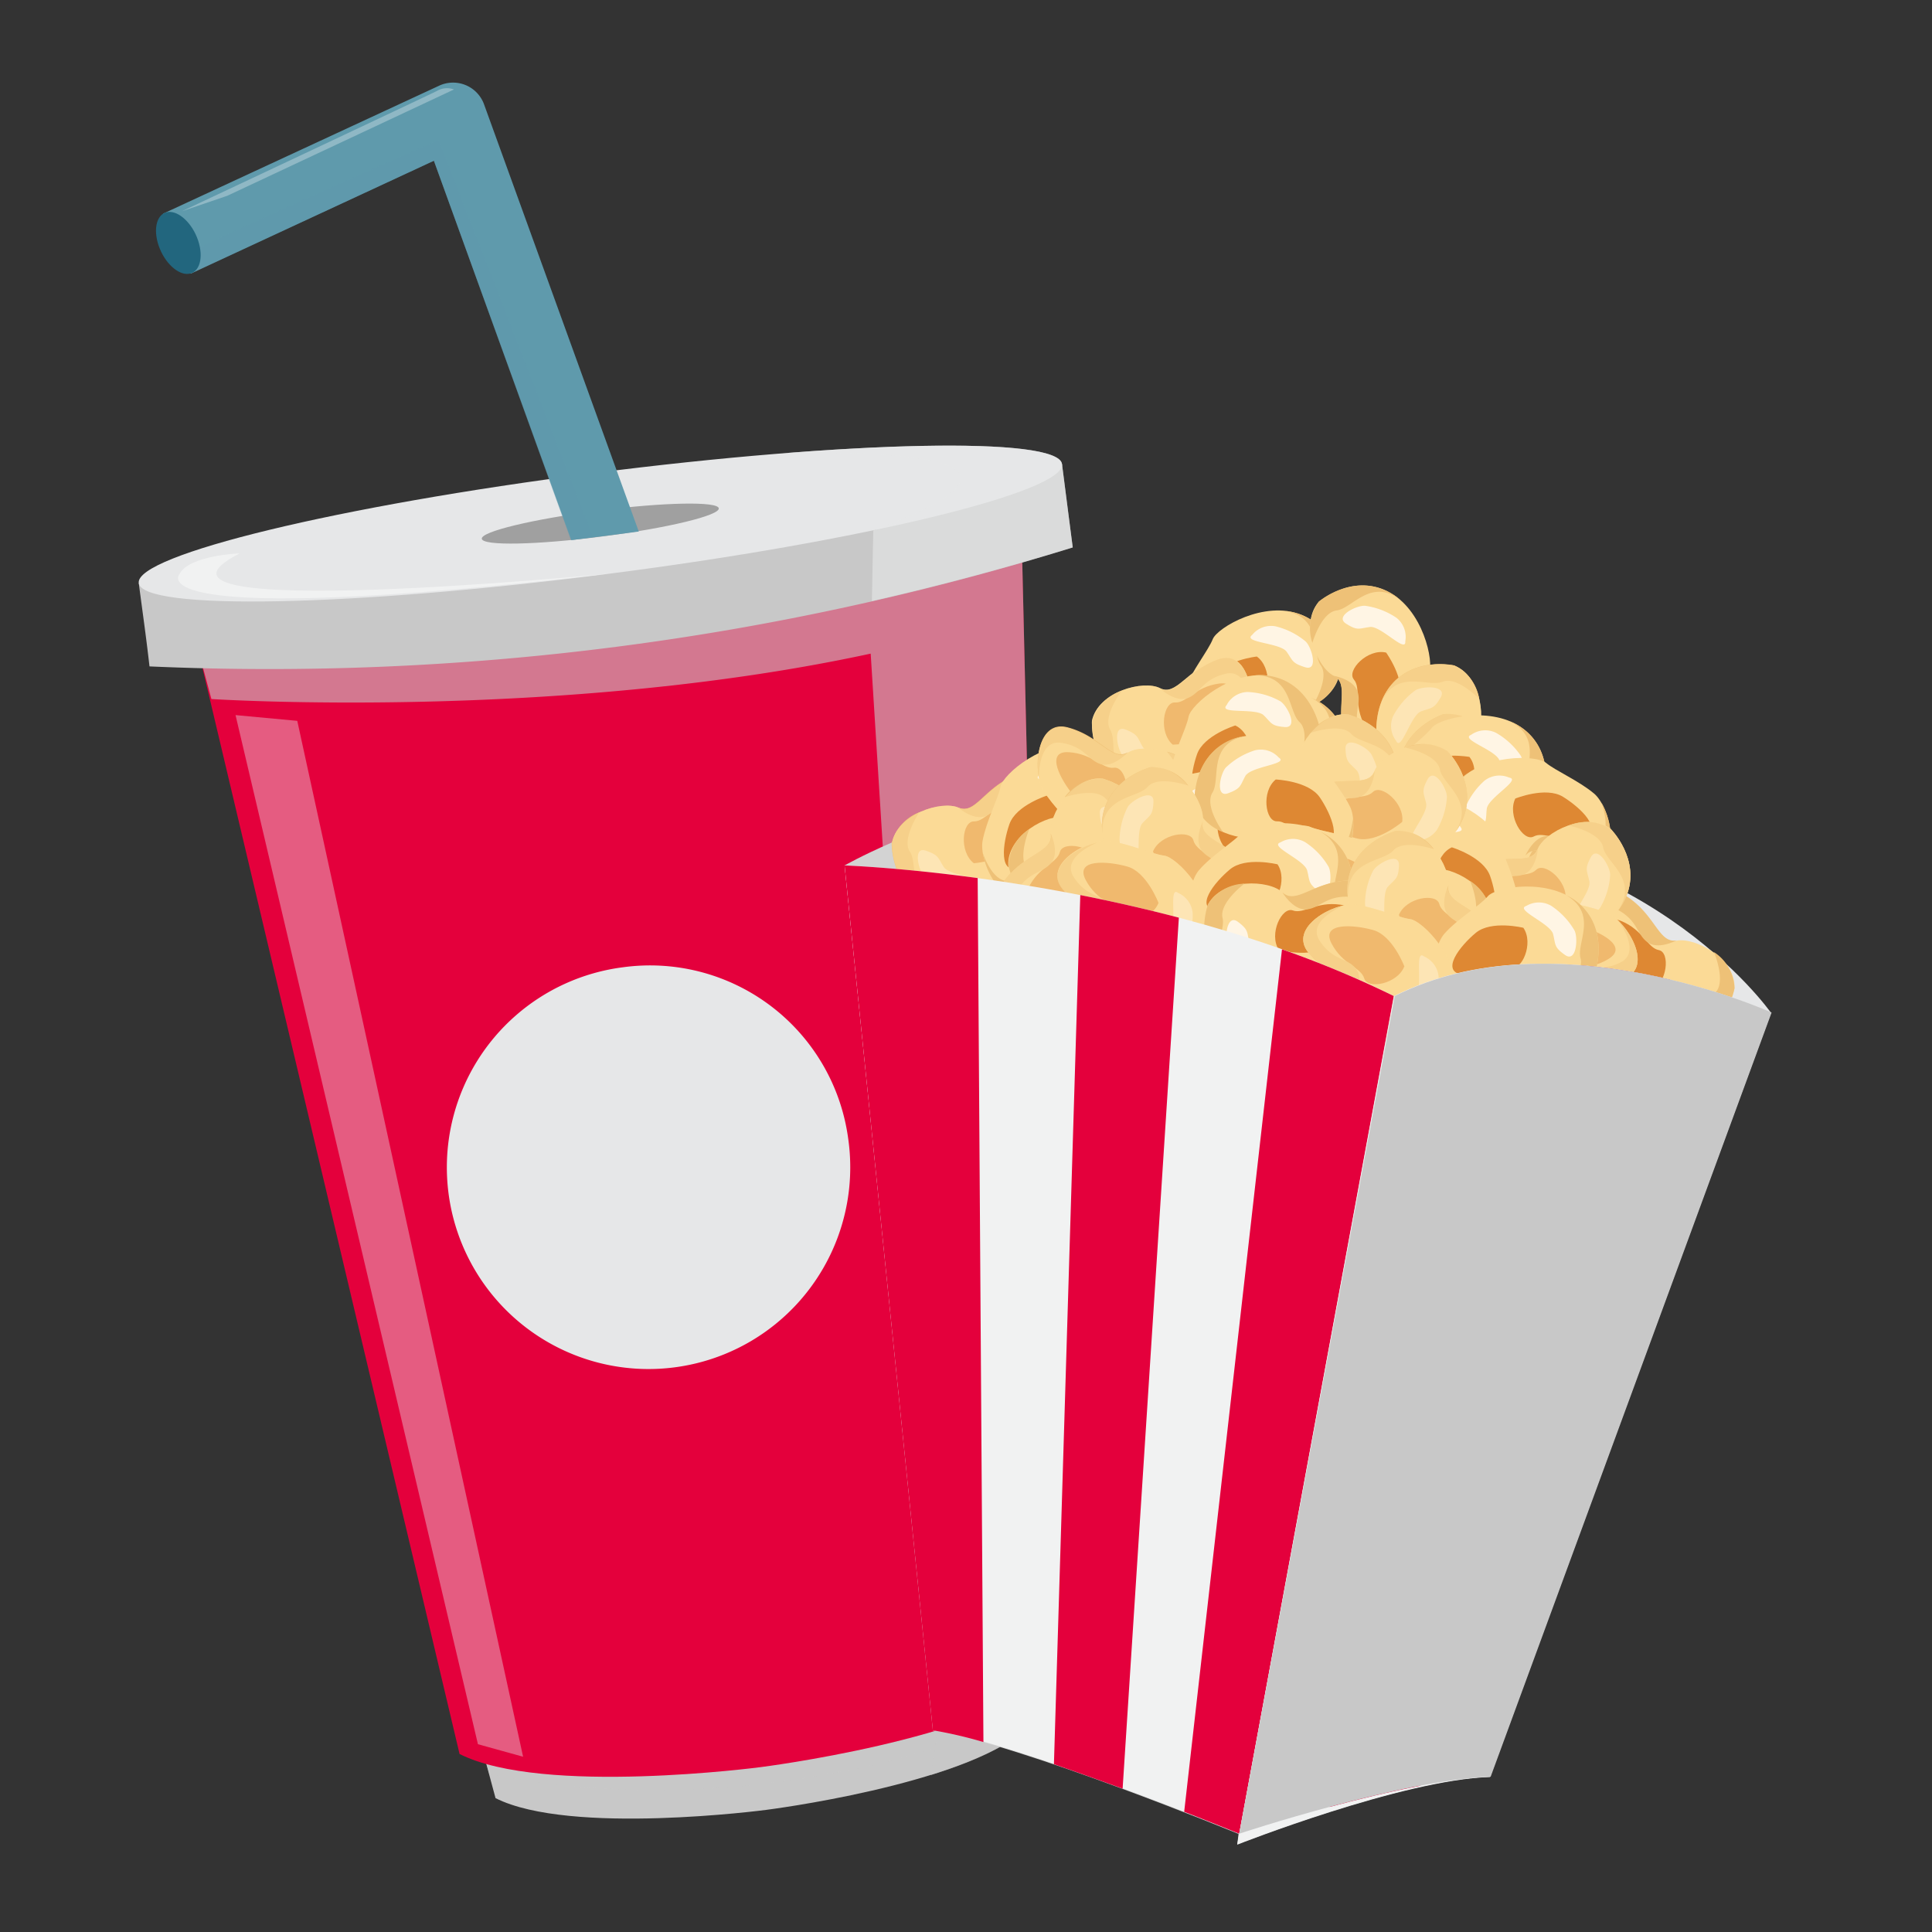 <svg xmlns="http://www.w3.org/2000/svg" viewBox="0 0 225 225"><rect x="0" y="0" width="225" height="225" fill="#333333" stroke="none"/><defs><style>.cls-2,.cls-3{fill:#c8c8c8}.cls-19,.cls-3{opacity:.6;mix-blend-mode:multiply}.cls-4{fill:#e4003c}.cls-5{fill:#e6e7e8}.cls-8{fill:#f1f2f2}.cls-15,.cls-19{fill:#fbda96}.cls-16{fill:#de8833}.cls-17{fill:#fff5e4}.cls-18{fill:#eec177}</style></defs><g style="isolation:isolate"><g id="Objects"><path d="M88.54 205.44s-20.88 2.76-32-.37l1.17 4.34c8.68 4.39 31.5 1.37 31.5 1.37s22.84-2.87 30.13-9.32v-4.48c-9.91 5.84-30.8 8.46-30.8 8.46z" class="cls-2"/><path d="M88.54 205.44s-20.88 2.76-32-.37l.46 1.53c33.87 6.71 62.4-6.81 62.4-6.81v-2.81c-9.97 5.84-30.86 8.46-30.86 8.46z" class="cls-3"/><path d="M71.52 73.4c-12.63 1.91-48.47 2.16-48.47 2.16l30.47 128.71c9.67 4.89 35.06 1.53 35.06 1.53s25.41-3.19 33.53-10.37L119 63.2s-35.73 9.04-47.48 10.2z" class="cls-4"/><path d="M71.52 73.4c-12.63 1.91-48.47 2.16-48.47 2.16l1.57 5.85S65 84 101.4 76.12l7.85 125-.83 5.6c4.42-1.38 8.53-3.11 10.93-5.24v-4.1a16.53 16.53 0 002.74-1.93L119 63.2s-35.73 9.04-47.48 10.2z" class="cls-3"/><path d="M124.93 63.76A316.16 316.16 0 0117.41 77.61C17 74 16.63 71.5 16.16 67.9l107.52-13.85c.46 3.59.78 6.11 1.25 9.71z" class="cls-2"/><path d="M123.68 54.05c.41 3.24-23.32 9-53 12.8s-54.1 4.3-54.52 1.05 23.32-9 53-12.8 54.1-4.3 54.52-1.05z" class="cls-5"/><path fill="#a0a0a0" d="M83.71 59.2c.11.83-6 2.3-13.6 3.28s-13.87 1.11-14 .27 6-2.3 13.6-3.28 13.9-1.1 14-.27z"/><path d="M91.15 52.79c.51 0 38.48-1.4 10.55 9l-.16 8.21c7.87-1.8 15.68-3.87 23.39-6.26-.47-3.6-.79-6.12-1.25-9.71-.31-2.37-13.68-2.74-32.53-1.24z" style="mix-blend-mode:multiply" fill="#e6e7e8" opacity=".6"/><path d="M20.93 66.82s-6.06 6.45 49.89 0c0 0-58.68 5.74-42.93-2.36 0-.05-5.89.25-6.96 2.36z" class="cls-8"/><path fill="#5f9aac" d="M22.25 31.85l28.28-13.13 16 44.18s5.57-.68 7.86-1l-18-49.7A3.84 3.84 0 0051.1 10L19 24.88s-1.43 5.41 3.25 6.97z"/><path d="M66.48 62.9l2.61-.33-18-46.26s-27.54 12-31 14.17a5 5 0 002.16 1.37l28.28-13.13z" style="mix-blend-mode:multiply" fill="#5f9aac" opacity=".4"/><path fill="#22667e" d="M23.07 28c.67 2 .18 3.73-1.09 3.89s-2.84-1.32-3.51-3.3-.19-3.74 1.08-3.9S22.4 26 23.07 28z"/><path fill="#fff" d="M26.47 22.8l26.4-12.38a2.31 2.31 0 00-2 .18c-1.21.61-29.68 14-29.68 14z" opacity=".3"/><path d="M98.77 132.53a23.49 23.49 0 11-26.24-19.88 23.28 23.28 0 0126.24 19.88z" class="cls-5"/><path fill="#e6e7e8" d="M27.43 83.28l7.19.67 26.3 120.64-5.26-1.46L27.43 83.28z" opacity=".4"/><path d="M158.44 96.61l-14.35 118.22s19.16-7.55 29.43-7.88l32.73-89S191 96.12 158.44 96.61z" class="cls-5"/><path fill="#d3d3d3" d="M158.44 96.61l-14.12 117s-25.64-10.53-35.68-12.08L98.36 100.79s31.75-18.22 60.08-4.18z"/><path d="M112.05 97.92s-1.75 4.73 1.63 7.91 9.67 2.23 10.64 1.19 3.59-2.51 5.18-4.2 2.54-7.91-1.37-7.66-5.85 2.83-7.41 1.36-6.99-1.68-8.67 1.4z" class="cls-15"/><path d="M120.3 103.23s3.69 1 5.54-.42 4.41-4.43 1.62-4.85-4.26 1.14-5.54.67-2.82 2.74-1.62 4.6z" class="cls-16"/><path d="M119.87 105.76a2.84 2.84 0 01-2.91 0 8.59 8.59 0 01-2.61-3c-.41-.88-.12-3.79 1.18-2.82s1 1.23 1.33 2.49 4.43 2.93 3.01 3.33z" class="cls-17"/><path d="M123.51 98.51c1.58-.12 2.27-1.64 5.06-1.47s1.65 4.6 1.64 4.61c1.06-2.4 1.18-6.69-2.08-6.49-3.91.25-5.85 2.83-7.41 1.36 0 0 1.2 2.11 2.79 1.99zM113.68 105.83a7.41 7.41 0 001.5 1.06c-3.66-2.32-1-5.61-1.44-7.38s2.56-4 2.56-4a5.28 5.28 0 00-4.25 2.39s-1.75 4.75 1.63 7.93z" class="cls-18"/><path d="M156 78.35s-.11-5-4.43-6.75-9.8 1.5-10.33 2.83-2.4 3.65-3.26 5.81.57 8.28 4.11 6.61 4.38-4.79 6.38-4 7.1-1.02 7.53-4.5z" class="cls-15"/><path d="M146.37 76.46s-3.81.41-5 2.44-2.46 5.74.29 5.1 3.53-2.63 4.89-2.67 1.61-3.58-.18-4.87z" class="cls-16"/><path d="M145.83 73.94a2.82 2.82 0 012.71-1 8.59 8.59 0 013.52 1.77c.7.66 1.51 3.48-.05 3s-1.43-.76-2.17-1.81-5.18-1.06-4.01-1.96z" class="cls-17"/><path d="M145.12 82c-1.43.7-1.51 2.36-4.16 3.23s-3.22-3.66-3.23-3.68c-.09 2.63 1.38 6.67 4.34 5.27 3.54-1.67 4.38-4.79 6.38-4 0 .03-1.9-1.49-3.33-.82zM151.55 71.6a7 7 0 00-1.79-.43c4.25.81 3 4.85 4.06 6.32s-.91 4.64-.91 4.64a5.2 5.2 0 003.09-3.78s-.13-5.04-4.45-6.75z" class="cls-18"/><path d="M153.58 70.09s3.82-3.29 8-1.23 5.46 8.28 4.83 9.56-1.1 4.23-2.13 6.31-6.53 5.14-7.66 1.39.62-6.47-1.3-7.42-4.04-5.97-1.74-8.61z" class="cls-15"/><path d="M161.43 76s2.25 3.11 1.54 5.34-2.62 5.68-4 3.21-.42-4.38-1.3-5.42 1.6-3.64 3.76-3.13z" class="cls-16"/><path d="M163.66 74.68a2.84 2.84 0 00-1-2.71 8.6 8.6 0 00-3.67-1.42c-1-.08-3.59 1.21-2.23 2.08s1.52.55 2.79.39 4.23 3.13 4.11 1.66z" class="cls-17"/><path d="M158.13 80.62c.44 1.53-.74 2.7.39 5.25s4.88-.05 4.89-.06c-1.88 1.82-5.86 3.44-6.81.31-1.13-3.75.62-6.47-1.3-7.42 0 0 2.39.39 2.83 1.92zM161.56 68.86a7.26 7.26 0 011.52 1c-3.44-2.61-5.59 1-7.41 1.23s-2.83 3.78-2.83 3.78a5.24 5.24 0 01.75-4.81s3.81-3.26 7.97-1.2z" class="cls-18"/><path d="M169.37 77.52s-4.92-1.13-7.64 2.63-1 9.87.18 10.7 3 3.24 4.83 4.6 8.16 1.51 7.42-2.34-3.55-5.44-2.3-7.17.78-7.15-2.49-8.42z" class="cls-15"/><path d="M165.16 86.37s-.54 3.79 1.12 5.44 5 3.82 5 1-1.68-4.07-1.38-5.4-3.05-2.41-4.74-1.04z" class="cls-16"/><path d="M162.59 86.27a2.84 2.84 0 01-.34-2.88 8.76 8.76 0 012.59-3c.82-.51 3.74-.59 2.95.81s-1.09 1.2-2.3 1.65-2.32 4.78-2.9 3.42z" class="cls-17"/><path d="M170.25 89c.32 1.55 1.91 2 2.1 4.83S168 96 168 96c2.53.73 6.8.31 6.18-2.9-.74-3.84-3.55-5.44-2.3-7.17-.02.01-1.96 1.47-1.63 3.07zM161.73 80.15a7.2 7.2 0 00-.86 1.62c1.83-3.92 5.43-1.69 7.13-2.37s4.27 2 4.27 2a5.24 5.24 0 00-2.91-3.91s-4.91-1.1-7.63 2.66z" class="cls-18"/><path d="M169.37 77.52s-4.92-1.13-7.64 2.63-1 9.87.18 10.7 3 3.24 4.83 4.6 8.16 1.51 7.42-2.34-3.55-5.44-2.3-7.17.78-7.15-2.49-8.42z" class="cls-19"/><path d="M178.86 102.22s3.61-3.51 1.93-7.84-7.77-6.17-9.1-5.65-4.31.72-6.47 1.56-5.69 6-2.06 7.5 6.5 0 7.27 2 5.57 4.49 8.43 2.43z" class="cls-15"/><path d="M173.7 93.88s-2.89-2.51-5.18-2-5.89 2.12-3.52 3.68 4.33.8 5.28 1.77 3.72-1.25 3.42-3.45z" class="cls-16"/><path d="M175.18 91.78a2.84 2.84 0 012.61 1.28 8.61 8.61 0 011.09 3.79c0 1-1.53 3.47-2.28 2s-.41-1.56-.14-2.81-2.73-4.51-1.28-4.26z" class="cls-17"/><path d="M168.77 96.76c-1.48-.57-2.76.5-5.2-.85s.49-4.86.5-4.87c-2 1.72-3.94 5.54-.91 6.75 3.63 1.47 6.5 0 7.27 2 0-.04-.18-2.46-1.66-3.03zM180.79 94.38a6.79 6.79 0 00-.9-1.6c2.3 3.67-1.52 5.48-1.87 7.28s-4 2.49-4 2.49a5.26 5.26 0 004.86-.33s3.59-3.51 1.91-7.84z" class="cls-18"/><path d="M127.17 83.94s-.36 5 3.78 7.13 9.9-.57 10.55-1.84 2.73-3.41 3.79-5.48.21-8.3-3.47-7-4.82 4.36-6.73 3.39-7.18.38-7.92 3.8z" class="cls-15"/><path d="M136.57 86.72s3.83 0 5.2-2 3-5.49.19-5.11-3.76 2.29-5.12 2.2-1.94 3.46-.27 4.91z" class="cls-16"/><path d="M136.87 89.28a2.86 2.86 0 01-2.8.78 8.89 8.89 0 01-3.34-2.1c-.63-.73-1.17-3.6.34-3s1.35.89 2 2 5.05 1.53 3.8 2.32z" class="cls-17"/><path d="M138.33 81.29c1.48-.56 1.72-2.21 4.44-2.83s2.87 4 2.87 4c.34-2.61-.75-6.76-3.82-5.65-3.68 1.33-4.82 4.36-6.73 3.39 0-.03 1.75 1.65 3.24 1.09zM131 91.07a6.9 6.9 0 001.74.6c-4.15-1.2-2.51-5.1-3.44-6.68s1.33-4.53 1.33-4.53a5.23 5.23 0 00-3.4 3.48s-.42 5.06 3.77 7.13z" class="cls-18"/><path d="M127.17 83.94s-.36 5 3.78 7.13 9.9-.57 10.55-1.84 2.73-3.41 3.79-5.48.21-8.3-3.47-7-4.82 4.36-6.73 3.39-7.18.38-7.92 3.8z" class="cls-19"/><path d="M156.64 89.89s1.3-4.87-2.36-7.72-9.83-1.31-10.71-.18-3.33 2.84-4.75 4.67-1.78 8.11 2.08 7.49 5.56-3.37 7.25-2.05 7.12 1.01 8.49-2.21z" class="cls-15"/><path d="M147.94 85.39s-3.77-.68-5.48.94-4 4.82-1.15 5 4.13-1.53 5.44-1.19 2.55-3.02 1.19-4.75z" class="cls-16"/><path d="M148.13 82.82a2.84 2.84 0 012.89-.24 8.51 8.51 0 012.88 2.69c.49.83.48 3.76-.9 2.91s-1.16-1.12-1.57-2.34-4.68-2.49-3.3-3.02z" class="cls-17"/><path d="M145.19 90.38c-1.57.27-2.11 1.85-4.9 1.94s-2.08-4.42-2.07-4.43c-.82 2.49-.54 6.78 2.68 6.26 3.87-.61 5.56-3.37 7.25-2.05 0 0-1.4-1.99-2.96-1.72zM154.28 82.17a7.07 7.07 0 00-1.6-.92c3.87 2 1.51 5.49 2.13 7.2s-2.16 4.2-2.16 4.21a5.23 5.23 0 004-2.78s1.29-4.88-2.37-7.71z" class="cls-18"/><path d="M168.12 83.17s-4.8 1.55-5.2 6.17 4.23 9 5.65 9.1 4.19 1.26 6.5 1.46 7.78-2.9 5.17-5.81-5.85-2.84-5.66-5-3.01-6.51-6.46-5.92z" class="cls-15"/><path d="M169.05 92.93s1.49 3.53 3.76 4.09 6.21.72 4.81-1.73-3.53-2.64-4-3.93-3.85-.52-4.57 1.57z" class="cls-16"/><path d="M166.79 94.16a2.82 2.82 0 01-1.76-2.3 8.51 8.51 0 01.7-3.88c.43-.86 2.9-2.43 2.93-.82s-.31 1.59-1.12 2.59.46 5.25-.75 4.41z" class="cls-17"/><path d="M174.74 92.53c1.08 1.17 2.7.77 4.29 3.06s-2.59 4.15-2.61 4.15c2.55-.66 6-3.22 3.82-5.65-2.62-2.92-5.85-2.84-5.66-5 0 .02-.91 2.27.16 3.44zM162.92 89.34a6.66 6.66 0 00.09 1.84c-.44-4.31 3.79-4.24 4.9-5.7s4.71-.45 4.71-.45a5.22 5.22 0 00-4.5-1.86s-4.8 1.55-5.2 6.17z" class="cls-18"/><path d="M168.12 83.17s-4.8 1.55-5.2 6.17 4.23 9 5.65 9.1 4.19 1.26 6.5 1.46 7.78-2.9 5.17-5.81-5.85-2.84-5.66-5-3.01-6.51-6.46-5.92z" class="cls-19"/><path d="M179.84 92.65s1.3-4.87-2.37-7.72-9.83-1.31-10.71-.18-3.33 2.84-4.75 4.67-1.78 8.11 2.09 7.49 5.55-3.36 7.24-2 7.13.96 8.5-2.26z" class="cls-15"/><path d="M171.13 88.15s-3.77-.68-5.47.94-4 4.82-1.16 5 4.13-1.54 5.45-1.2 2.55-3.01 1.18-4.74z" class="cls-16"/><path d="M171.32 85.58a2.85 2.85 0 012.9-.24A8.71 8.71 0 01177.1 88c.49.83.47 3.76-.91 2.91s-1.16-1.12-1.56-2.34-4.63-2.46-3.31-2.99z" class="cls-17"/><path d="M168.38 93.14c-1.56.27-2.11 1.85-4.89 1.94s-2.08-4.42-2.08-4.43c-.82 2.49-.54 6.78 2.69 6.26 3.86-.61 5.55-3.36 7.24-2 0-.05-1.34-2.04-2.96-1.77zM177.47 84.93a6.81 6.81 0 00-1.59-.91c3.86 2 1.51 5.49 2.13 7.2s-2.17 4.21-2.17 4.21a5.26 5.26 0 004-2.78s1.3-4.87-2.37-7.72z" class="cls-18"/><path d="M168.89 99.24s-2.28-4.5.72-8 9.34-3.32 10.44-2.4 3.84 2.09 5.61 3.59 3.42 7.57-.49 7.76-6.17-2.19-7.52-.55-6.75 2.47-8.76-.4z" class="cls-15"/><path d="M176.47 93s3.55-1.44 5.55-.21 4.89 3.9 2.16 4.63-4.36-.65-5.57 0S175.5 95 176.47 93z" class="cls-16"/><path d="M175.76 90.56a2.83 2.83 0 00-2.88.36 8.68 8.68 0 00-2.27 3.23c-.3.91.32 3.78 1.49 2.66s.9-1.34 1.05-2.62 4.06-3.4 2.61-3.63z" class="cls-17"/><path d="M180.2 97.35c1.59-.06 2.44 1.37 5.19.89s1.12-4.76 1.11-4.77c1.32 2.27 1.93 6.52-1.33 6.68-3.91.2-6.13-2.14-7.52-.51 0 0 .96-2.23 2.55-2.29zM169.61 91.2A6.89 6.89 0 01171 90c-3.37 2.72-.34 5.69-.59 7.49s3 3.67 3 3.67a5.25 5.25 0 01-4.48-1.89s-2.32-4.53.68-8.07z" class="cls-18"/><path d="M103.87 98.25s-.08 5 4.16 6.92 9.86-1.09 10.43-2.39S121 99.22 122 97.1s-.23-8.3-3.83-6.77-4.58 4.6-6.54 3.73-7.2.74-7.76 4.19z" class="cls-15"/><path d="M113.41 100.53s3.82-.26 5.09-2.23 2.69-5.64-.08-5.11-3.64 2.49-5 2.47-1.76 3.51-.01 4.87z" class="cls-16"/><path d="M113.84 103.07a2.83 2.83 0 01-2.75.92 8.62 8.62 0 01-3.45-1.92c-.67-.68-1.36-3.53.18-3s1.4.82 2.09 1.9 5.14 1.25 3.93 2.1z" class="cls-17"/><path d="M114.87 95c1.46-.64 1.61-2.3 4.29-3.06s3.08 3.79 3.08 3.8c.2-2.62-1.1-6.71-4.11-5.43-3.6 1.52-4.58 4.6-6.54 3.73 0 .02 1.83 1.62 3.28.96zM108 105.17a6.55 6.55 0 001.76.51c-4.22-1-2.78-5-3.79-6.48s1.09-4.6 1.09-4.6a5.22 5.22 0 00-3.22 3.65s-.05 5.04 4.16 6.92z" class="cls-18"/><path d="M103.87 98.25s-.08 5 4.16 6.92 9.86-1.09 10.43-2.39S121 99.22 122 97.1s-.23-8.3-3.83-6.77-4.58 4.6-6.54 3.73-7.2.74-7.76 4.19z" class="cls-19"/><path d="M131.76 92.66s-1.07-4.92-5.63-5.78-9.34 3.33-9.61 4.73-1.66 4-2.09 6.32 2.12 8 5.28 5.72 3.4-5.54 5.5-5.14 6.79-2.36 6.55-5.85z" class="cls-15"/><path d="M122 92.63s-3.66 1.13-4.44 3.34-1.33 6.11 1.25 5 3-3.26 4.3-3.55.89-3.87-1.11-4.79z" class="cls-16"/><path d="M121 90.26a2.85 2.85 0 012.47-1.53 8.51 8.51 0 013.79 1.08c.82.51 2.14 3.12.53 3s-1.55-.47-2.46-1.37-5.33-.08-4.33-1.18z" class="cls-17"/><path d="M121.8 98.34c-1.27 1-1 2.6-3.47 4s-3.87-3-3.87-3c.41 2.6 2.61 6.28 5.25 4.35 3.16-2.31 3.4-5.54 5.5-5.14 0-.04-2.14-1.17-3.41-.21zM126.13 86.88a7.05 7.05 0 00-1.83-.09c4.33 0 3.85 4.19 5.18 5.44s0 4.73 0 4.73a5.21 5.21 0 002.29-4.3s-1.08-4.92-5.64-5.78z" class="cls-18"/><path d="M117.42 100.79s.92 4.95 5.45 5.94 9.44-3 9.75-4.44 1.78-4 2.28-6.26-1.9-8.03-5.11-5.87-3.57 5.43-5.66 5-6.86 2.13-6.71 5.63z" class="cls-15"/><path d="M127.21 101.11s3.7-1 4.54-3.21 1.51-6.06-1.1-5-3.07 3.16-4.4 3.42-1.02 3.81.96 4.79z" class="cls-16"/><path d="M128.15 103.5a2.84 2.84 0 01-2.51 1.46 8.62 8.62 0 01-3.76-1.18c-.8-.54-2-3.19-.44-3s1.53.52 2.43 1.44 5.29.21 4.28 1.28z" class="cls-17"/><path d="M127.54 95.41c1.3-.92 1.12-2.57 3.59-3.86s3.78 3.1 3.78 3.11c-.33-2.6-2.43-6.35-5.12-4.5-3.23 2.22-3.57 5.43-5.66 5 0-.02 2.12 1.17 3.41.25zM122.87 106.73a7.15 7.15 0 001.84.15c-4.32-.11-3.72-4.3-5-5.58s.15-4.73.15-4.73a5.22 5.22 0 00-2.41 4.23s.89 4.94 5.42 5.93z" class="cls-18"/><path d="M139.54 90.76s.73 5-3.23 7.4-9.92.17-10.66-1-3-3.2-4.19-5.18-.84-8.26 2.93-7.21 5.14 4 7 2.87 7.16-.24 8.15 3.12z" class="cls-15"/><path d="M130.38 94.24s-3.82.23-5.33-1.57-3.4-5.25-.58-5.07 3.93 2 5.27 1.81 2.19 3.26.64 4.83z" class="cls-16"/><path d="M130.27 96.81a2.82 2.82 0 002.85.56 8.48 8.48 0 003.17-2.37c.58-.76.9-3.68-.56-3s-1.29 1-1.83 2.15-4.9 1.97-3.63 2.66z" class="cls-17"/><path d="M128.22 89c-1.52-.45-1.89-2.08-4.64-2.49S121 90.62 121 90.64c-.53-2.58.24-6.8 3.38-5.92 3.78 1 5.14 4 7 2.87-.02 0-1.64 1.82-3.16 1.41zM136.31 98.16a7.35 7.35 0 01-1.69.72c4.06-1.51 2.13-5.28 2.94-6.91s-1.67-4.43-1.67-4.43a5.23 5.23 0 013.65 3.22s.73 4.98-3.23 7.4z" class="cls-18"/><path d="M139.54 90.76s.73 5-3.23 7.4-9.92.17-10.66-1-3-3.2-4.19-5.18-.84-8.26 2.93-7.21 5.14 4 7 2.87 7.16-.24 8.15 3.12z" class="cls-19"/><path d="M153.66 84.52s-1.07-4.92-5.63-5.78-9.35 3.33-9.61 4.73-1.67 4-2.1 6.32 2.13 8 5.28 5.72 3.4-5.54 5.51-5.14 6.8-2.37 6.55-5.85z" class="cls-15"/><path d="M143.86 84.49s-3.67 1.13-4.45 3.34-1.32 6.11 1.25 5 3-3.26 4.3-3.55.9-3.87-1.1-4.79z" class="cls-16"/><path d="M142.85 82.12a2.82 2.82 0 012.46-1.53 8.56 8.56 0 013.8 1.08c.81.51 2.13 3.12.52 3s-1.54-.47-2.46-1.37-5.3-.08-4.32-1.18z" class="cls-17"/><path d="M143.69 90.19c-1.27 1-1 2.61-3.47 4s-3.87-3-3.87-3c.41 2.59 2.62 6.28 5.25 4.35 3.16-2.31 3.4-5.54 5.51-5.14 0-.03-2.11-1.16-3.42-.21zM148 78.74a6.71 6.71 0 00-1.84-.09c4.33 0 3.85 4.19 5.18 5.44s0 4.73 0 4.73a5.26 5.26 0 002.29-4.3s-1.04-4.92-5.63-5.78z" class="cls-18"/><path d="M146.28 103.33s3.45-3.67 1.57-7.91-8-5.81-9.34-5.23-4.28.91-6.41 1.85-5.4 6.3-1.71 7.59 6.49-.33 7.35 1.62 5.8 4.27 8.54 2.08z" class="cls-15"/><path d="M140.74 95.25s-3-2.38-5.27-1.77-5.78 2.36-3.37 3.83 4.36.61 5.36 1.54 3.66-1.43 3.28-3.6z" class="cls-16"/><path d="M142.12 93.07a2.86 2.86 0 012.67 1.16 8.79 8.79 0 011.26 3.77c0 1-1.37 3.53-2.18 2.14s-.49-1.54-.27-2.81-2.94-4.44-1.48-4.26z" class="cls-17"/><path d="M136 98.34c-1.5-.5-2.73.63-5.23-.61s.27-4.88.27-4.89c-1.9 1.81-3.68 5.71-.6 6.79 3.7 1.29 6.49-.33 7.35 1.62-.05 0-.33-2.4-1.79-2.91zM147.85 95.42a7.3 7.3 0 00-1-1.56c2.47 3.56-1.28 5.55-1.54 7.35s-3.9 2.68-3.9 2.67a5.23 5.23 0 004.84-.55s3.48-3.67 1.6-7.91z" class="cls-18"/><path d="M146.28 103.33s3.45-3.67 1.57-7.91-8-5.81-9.34-5.23-4.28.91-6.41 1.85-5.4 6.3-1.71 7.59 6.49-.33 7.35 1.62 5.8 4.27 8.54 2.08z" class="cls-19"/><path d="M157 83.2s4.89 1.22 5.61 5.81-3.62 9.23-5 9.45-4.09 1.55-6.38 1.91-8-2.37-5.55-5.46 5.63-3.23 5.3-5.34 2.56-6.73 6.02-6.37z" class="cls-15"/><path d="M156.76 93s-1.24 3.62-3.48 4.34-6.14 1.14-4.91-1.4 3.34-2.88 3.67-4.19 3.86-.75 4.72 1.25z" class="cls-16"/><path d="M159.09 94.08a2.85 2.85 0 001.61-2.42 8.65 8.65 0 00-1-3.83c-.49-.82-3.06-2.23-3-.61s.43 1.56 1.3 2.5 0 5.28 1.09 4.36z" class="cls-17"/><path d="M151.05 93c-1 1.24-2.64 1-4.07 3.35s2.87 4 2.88 4c-2.58-.49-6.19-2.81-4.18-5.39 2.4-3.08 5.63-3.23 5.3-5.34.02-.05 1.02 2.13.07 3.38zM162.64 89a7.48 7.48 0 010 1.83c.15-4.33-4.07-4-5.27-5.35s-4.73-.13-4.73-.13A5.23 5.23 0 01157 83.2s4.92 1.22 5.64 5.8z" class="cls-18"/><path d="M157 83.2s4.89 1.22 5.61 5.81-3.62 9.23-5 9.45-4.09 1.55-6.38 1.91-8-2.37-5.55-5.46 5.63-3.23 5.3-5.34 2.56-6.73 6.02-6.37z" class="cls-19"/><path d="M133.89 99.63s-1.63-4.77 1.84-7.86 9.71-2 10.67-.9 3.51 2.6 5 4.33 2.33 8-1.57 7.62-5.77-3-7.36-1.56-6.99 1.49-8.58-1.63z" class="cls-15"/><path d="M142.27 94.55s3.71-.93 5.52.56 4.29 4.55 1.5 4.9-4.23-1.26-5.52-.83-2.77-2.81-1.5-4.63z" class="cls-16"/><path d="M141.91 92a2.86 2.86 0 00-2.91 0 8.66 8.66 0 00-2.69 2.88c-.43.86-.22 3.78 1.1 2.85s1.08-1.21 1.4-2.45 4.5-2.84 3.1-3.28z" class="cls-17"/><path d="M145.35 99.35c1.58.16 2.23 1.7 5 1.6s1.77-4.55 1.77-4.57c1 2.44 1 6.73-2.26 6.44-3.9-.35-5.77-3-7.36-1.56.02 0 1.27-2.08 2.85-1.91zM135.73 91.77a7.35 7.35 0 011.52-1c-3.72 2.22-1.13 5.58-1.63 7.34s2.45 4 2.44 4a5.23 5.23 0 01-4.17-2.5s-1.63-4.75 1.84-7.84z" class="cls-18"/><path d="M128.42 90.68s4.89 1.22 5.61 5.81-3.62 9.23-5 9.46-4.09 1.54-6.38 1.9-8-2.37-5.55-5.46 5.63-3.23 5.3-5.34 2.53-6.72 6.02-6.37z" class="cls-15"/><path d="M128.14 100.48s-1.23 3.63-3.47 4.34-6.14 1.14-4.91-1.4 3.34-2.87 3.67-4.19 3.86-.78 4.71 1.25z" class="cls-16"/><path d="M130.48 101.56a2.85 2.85 0 001.61-2.42 8.6 8.6 0 00-1-3.82c-.49-.83-3.06-2.24-3-.62s.43 1.56 1.3 2.51-.04 5.29 1.09 4.35z" class="cls-17"/><path d="M122.44 100.47c-1 1.24-2.64 1-4.07 3.35s2.87 4 2.88 4c-2.58-.49-6.2-2.81-4.18-5.39 2.4-3.08 5.63-3.23 5.3-5.34 0-.04 1.06 2.14.07 3.38zM134 96.49a7.48 7.48 0 010 1.83c.15-4.32-4.07-4-5.27-5.34s-4.73-.14-4.73-.14a5.26 5.26 0 014.37-2.16s4.94 1.22 5.63 5.81z" class="cls-18"/><path d="M128.42 90.68s4.89 1.22 5.61 5.81-3.62 9.23-5 9.46-4.09 1.54-6.38 1.9-8-2.37-5.55-5.46 5.63-3.23 5.3-5.34 2.53-6.72 6.02-6.37z" class="cls-19"/><path d="M202 115.1s-.91 5-5.44 6-9.45-3-9.76-4.42-1.8-4-2.3-6.25 1.86-8.09 5.09-5.88 3.58 5.42 5.67 5 6.91 2.05 6.74 5.55z" class="cls-15"/><path d="M192.24 115.45s-3.69-1-4.54-3.2-1.53-6.06 1.08-5 3.08 3.15 4.41 3.4 1.03 3.81-.95 4.8z" class="cls-16"/><path d="M191.31 117.85a2.85 2.85 0 002.52 1.45 8.74 8.74 0 003.75-1.2c.8-.54 2-3.19.43-3s-1.53.52-2.42 1.45-5.29.23-4.28 1.3z" class="cls-17"/><path d="M191.89 109.75c-1.3-.91-1.12-2.57-3.59-3.85s-3.78 3.11-3.78 3.13c.33-2.61 2.41-6.36 5.11-4.52 3.23 2.21 3.58 5.42 5.67 5 0-.04-2.11 1.15-3.41.24zM196.6 121.06a7.08 7.08 0 01-1.83.15c4.32-.13 3.71-4.32 5-5.61s-.16-4.72-.16-4.72a5.24 5.24 0 012.39 4.22s-.87 4.95-5.4 5.96z" class="cls-18"/><path d="M187.57 96.52s3.57 3.56 1.83 7.86-7.85 6.07-9.17 5.54-4.3-.78-6.45-1.65-5.62-6.12-2-7.53 6.5.13 7.3-1.86 5.68-4.45 8.49-2.36z" class="cls-15"/><path d="M182.31 104.79s-2.93 2.48-5.21 1.94-5.86-2.18-3.5-3.73 4.34-.74 5.3-1.7 3.71 1.3 3.41 3.49z" class="cls-16"/><path d="M183.76 106.92a2.84 2.84 0 002.62-1.25 8.61 8.61 0 001.14-3.78c0-1-1.48-3.48-2.25-2.06s-.43 1.56-.17 2.82-2.8 4.5-1.34 4.27z" class="cls-17"/><path d="M177.41 101.85c-1.49.55-2.75-.53-5.2.78s.42 4.87.43 4.88c-2-1.74-3.87-5.59-.83-6.77 3.65-1.41 6.5.13 7.3-1.86 0 0-.21 2.42-1.7 2.97zM189.4 104.38a6.86 6.86 0 01-.92 1.6c2.35-3.63-1.45-5.5-1.78-7.29s-4-2.55-4-2.55a5.24 5.24 0 014.85.39s3.59 3.55 1.85 7.85z" class="cls-18"/><path d="M187.57 96.52s3.57 3.56 1.83 7.86-7.85 6.07-9.17 5.54-4.3-.78-6.45-1.65-5.62-6.12-2-7.53 6.5.13 7.3-1.86 5.68-4.45 8.49-2.36z" class="cls-19"/><path d="M159.28 98.73s1.05-4.92 5.61-5.79 9.35 3.3 9.62 4.7 1.68 4 2.12 6.32-2.1 8-5.27 5.73-3.42-5.53-5.52-5.13-6.84-2.33-6.56-5.83z" class="cls-15"/><path d="M169.08 98.68s3.66 1.11 4.45 3.32 1.35 6.11-1.23 5-3-3.24-4.31-3.53-.92-3.87 1.09-4.79z" class="cls-16"/><path d="M170.08 96.31a2.83 2.83 0 00-2.47-1.53 8.5 8.5 0 00-3.79 1.09c-.81.51-2.13 3.13-.52 3s1.54-.47 2.46-1.38 5.3-.09 4.32-1.18z" class="cls-17"/><path d="M169.26 104.38c1.27 1 1 2.6 3.48 4s3.86-3 3.86-3c-.4 2.6-2.59 6.29-5.24 4.37-3.16-2.31-3.42-5.53-5.52-5.13 0-.06 2.16-1.19 3.42-.24zM164.89 92.94a7.06 7.06 0 011.83-.1c-4.33 0-3.83 4.2-5.17 5.45s0 4.72 0 4.72a5.2 5.2 0 01-2.3-4.29s1.08-4.91 5.64-5.78z" class="cls-18"/><path d="M173.18 117.73s-3.46-3.66-1.59-7.91 8-5.84 9.33-5.26 4.28.9 6.4 1.84 5.43 6.28 1.74 7.58-6.49-.32-7.35 1.64-5.78 4.29-8.53 2.11z" class="cls-15"/><path d="M178.7 109.62s3-2.38 5.26-1.78 5.79 2.35 3.38 3.83-4.36.62-5.35 1.54-3.67-1.41-3.29-3.59z" class="cls-16"/><path d="M177.31 107.45a2.85 2.85 0 00-2.66 1.18 8.53 8.53 0 00-1.25 3.74c0 1 1.37 3.52 2.18 2.12s.48-1.54.26-2.81 2.93-4.41 1.47-4.23z" class="cls-17"/><path d="M183.5 112.71c1.5-.51 2.73.61 5.23-.63s-.28-4.88-.3-4.89c1.92 1.8 3.71 5.7.63 6.79-3.69 1.3-6.49-.32-7.35 1.64 0 0 .29-2.41 1.79-2.91zM171.59 109.82a6.89 6.89 0 011-1.56c-2.45 3.56 1.29 5.54 1.57 7.35s3.9 2.66 3.91 2.66a5.27 5.27 0 01-4.85-.54s-3.5-3.66-1.63-7.91z" class="cls-18"/><path d="M173.18 117.73s-3.46-3.66-1.59-7.91 8-5.84 9.33-5.26 4.28.9 6.4 1.84 5.43 6.28 1.74 7.58-6.49-.32-7.35 1.64-5.78 4.29-8.53 2.11z" class="cls-19"/><path d="M173.65 106.82s-.91 5-5.44 6-9.45-3-9.76-4.41-1.8-4-2.3-6.26 1.85-8.15 5.09-5.92 3.58 5.42 5.67 5 6.87 2.09 6.74 5.59z" class="cls-15"/><path d="M163.85 107.17s-3.69-1-4.55-3.19-1.52-6.06 1.09-5 3.08 3.15 4.41 3.41 1.03 3.79-.95 4.78z" class="cls-16"/><path d="M162.92 109.57a2.85 2.85 0 002.52 1.45 8.56 8.56 0 003.75-1.2c.8-.54 2-3.19.43-3s-1.53.52-2.42 1.45-5.29.23-4.28 1.3z" class="cls-17"/><path d="M163.5 101.47c-1.3-.91-1.12-2.57-3.6-3.85s-3.76 3.11-3.77 3.13c.33-2.61 2.41-6.36 5.11-4.52 3.23 2.21 3.58 5.42 5.67 5 0-.04-2.11 1.16-3.41.24zM168.21 112.78a7.08 7.08 0 01-1.83.15c4.32-.13 3.71-4.32 5-5.61s-.16-4.72-.16-4.72a5.25 5.25 0 012.43 4.22s-.91 4.96-5.44 5.96z" class="cls-18"/><path d="M168.56 87.46s3.57 3.55 1.83 7.86-7.84 6.07-9.17 5.53-4.31-.78-6.46-1.65-5.61-6.11-2-7.53 6.5.13 7.3-1.86 5.69-4.45 8.5-2.35z" class="cls-15"/><path d="M163.3 95.72s-2.93 2.48-5.22 1.94-5.85-2.18-3.49-3.73 4.34-.74 5.3-1.7 3.71 1.31 3.41 3.49z" class="cls-16"/><path d="M164.75 97.85a2.84 2.84 0 002.62-1.25 8.71 8.71 0 001.14-3.78c0-1-1.48-3.48-2.25-2.06s-.44 1.56-.17 2.82-2.8 4.5-1.34 4.27z" class="cls-17"/><path d="M158.4 92.78c-1.49.56-2.75-.53-5.21.78s.43 4.87.44 4.88c-2-1.74-3.88-5.59-.83-6.77 3.65-1.41 6.5.13 7.3-1.86 0 0-.21 2.42-1.7 2.97zM170.39 95.32a7 7 0 01-.92 1.59c2.35-3.63-1.45-5.5-1.78-7.29s-4-2.55-4-2.55a5.21 5.21 0 014.85.4s3.59 3.53 1.85 7.85z" class="cls-18"/><path d="M168.56 87.46s3.57 3.55 1.83 7.86-7.84 6.07-9.17 5.53-4.31-.78-6.46-1.65-5.61-6.11-2-7.53 6.5.13 7.3-1.86 5.69-4.45 8.5-2.35z" class="cls-19"/><path d="M139.1 93.31s-.22-5 4-7 9.89.83 10.5 2.11 2.65 3.49 3.65 5.58 0 8.31-3.65 6.88-4.7-4.48-6.63-3.56-7.22-.57-7.87-4.01z" class="cls-15"/><path d="M148.57 90.78s3.82.15 5.14 2.09 2.85 5.56.07 5.11-3.71-2.39-5.06-2.33-1.86-3.47-.15-4.87z" class="cls-16"/><path d="M148.93 88.23a2.82 2.82 0 00-2.77-.85 8.56 8.56 0 00-3.39 2c-.66.7-1.27 3.57.26 3s1.37-.86 2-2 5.13-1.38 3.9-2.15z" class="cls-17"/><path d="M150.18 96.25c1.48.6 1.67 2.25 4.37 2.94s3-3.87 3-3.89c.27 2.62-.92 6.74-4 5.55-3.64-1.43-4.7-4.48-6.63-3.56.01 0 1.8-1.64 3.26-1.04zM143.06 86.28a6.91 6.91 0 011.76-.55c-4.18 1.09-2.64 5-3.62 6.58s1.22 4.57 1.22 4.57a5.24 5.24 0 01-3.31-3.57s-.23-5.03 3.95-7.03z" class="cls-18"/><path d="M144.79 109.45s-3.45-3.66-1.59-7.91 8-5.83 9.33-5.26 4.28.91 6.4 1.84 5.43 6.28 1.74 7.58-6.49-.31-7.35 1.65-5.78 4.28-8.53 2.1z" class="cls-15"/><path d="M150.3 101.35s3-2.39 5.27-1.79 5.79 2.35 3.38 3.83-4.36.62-5.35 1.55-3.67-1.42-3.3-3.59z" class="cls-16"/><path d="M148.92 99.18a2.83 2.83 0 00-2.66 1.17 8.61 8.61 0 00-1.25 3.74c0 1 1.37 3.52 2.18 2.13s.48-1.55.26-2.81 2.93-4.41 1.47-4.23z" class="cls-17"/><path d="M155.1 104.43c1.51-.51 2.74.61 5.23-.63s-.28-4.87-.28-4.89c1.91 1.81 3.7 5.71.62 6.79-3.69 1.3-6.49-.31-7.35 1.65 0 0 .28-2.41 1.78-2.92zM143.2 101.54a6.58 6.58 0 011-1.56c-2.45 3.56 1.29 5.54 1.57 7.35s3.9 2.66 3.91 2.66a5.27 5.27 0 01-4.85-.54s-3.49-3.66-1.63-7.91z" class="cls-18"/><path d="M144.79 109.45s-3.45-3.66-1.59-7.91 8-5.83 9.33-5.26 4.28.91 6.4 1.84 5.43 6.28 1.74 7.58-6.49-.31-7.35 1.65-5.78 4.28-8.53 2.1z" class="cls-19"/><path d="M134 89.35s-4.88 1.24-5.59 5.82 3.64 9.23 5.05 9.45 4.1 1.53 6.39 1.88 8-2.39 5.54-5.47-5.65-3.22-5.32-5.33-2.6-6.7-6.07-6.35z" class="cls-15"/><path d="M134.28 99.15s1.25 3.62 3.49 4.32 6.15 1.13 4.91-1.41-3.35-2.86-3.69-4.18-3.85-.77-4.71 1.27z" class="cls-16"/><path d="M132 100.23a2.85 2.85 0 01-1.62-2.41 8.8 8.8 0 01.95-3.83c.49-.83 3.06-2.24 3-.62s-.42 1.56-1.29 2.51.04 5.29-1.04 4.35z" class="cls-17"/><path d="M140 99.12c1 1.24 2.64.95 4.08 3.33s-2.86 4-2.87 4c2.58-.5 6.19-2.83 4.17-5.4-2.41-3.08-5.65-3.22-5.32-5.33-.01-.02-1.06 2.16-.06 3.4zM128.39 95.17a7.09 7.09 0 000 1.84c-.16-4.33 4.06-4 5.26-5.37s4.73-.15 4.73-.15a5.24 5.24 0 00-4.38-2.14s-4.9 1.24-5.61 5.82z" class="cls-18"/><path d="M134 89.35s-4.88 1.24-5.59 5.82 3.64 9.23 5.05 9.45 4.1 1.53 6.39 1.88 8-2.39 5.54-5.47-5.65-3.22-5.32-5.33-2.6-6.7-6.07-6.35z" class="cls-19"/><path d="M157.17 105.71s1.61-4.77-1.86-7.85-9.72-1.94-10.67-.88-3.51 2.62-5 4.35-2.3 8 1.6 7.62 5.76-3 7.36-1.58 6.99 1.47 8.57-1.66z" class="cls-15"/><path d="M148.78 100.66s-3.72-.92-5.53.58-4.28 4.55-1.47 4.89 4.22-1.26 5.51-.84 2.71-2.82 1.49-4.63z" class="cls-16"/><path d="M149.13 98.1a2.81 2.81 0 012.9 0 8.54 8.54 0 012.71 2.87c.43.86.23 3.78-1.1 2.85s-1.08-1.2-1.41-2.45-4.5-2.82-3.1-3.27z" class="cls-17"/><path d="M145.71 105.46c-1.58.17-2.23 1.71-5 1.62s-1.79-4.54-1.79-4.56c-1 2.44-1 6.73 2.28 6.43 3.89-.36 5.76-3 7.36-1.58-.01 0-1.27-2.08-2.85-1.91zM155.31 97.86a6.8 6.8 0 00-1.53-1c3.73 2.21 1.15 5.58 1.66 7.33s-2.44 4-2.44 4.06a5.25 5.25 0 004.17-2.52s1.61-4.79-1.86-7.87z" class="cls-18"/><path d="M135.51 114.93s4.84-1.38 5.41-6-3.91-9.11-5.32-9.28-4.15-1.41-6.45-1.7-7.88 2.63-5.37 5.63 5.74 3 5.48 5.17 2.74 6.65 6.25 6.18z" class="cls-15"/><path d="M134.92 105.15s-1.36-3.59-3.62-4.23-6.18-.94-4.86 1.56 3.43 2.76 3.81 4.07 3.87.66 4.67-1.4z" class="cls-16"/><path d="M137.22 104a2.84 2.84 0 011.68 2.37 8.57 8.57 0 01-.83 3.85c-.46.84-3 2.33-3 .71s.38-1.57 1.22-2.54-.23-5.3.93-4.39z" class="cls-17"/><path d="M129.22 105.34c-1-1.2-2.67-.87-4.18-3.21s2.73-4 2.75-4c-2.57.57-6.1 3-4 5.51 2.51 3 5.74 3 5.48 5.17-.01-.05.98-2.26-.05-3.47zM140.92 108.94a6.59 6.59 0 000-1.83c.29 4.32-3.94 4.1-5.1 5.52s-4.72.29-4.72.29a5.26 5.26 0 004.44 2s4.81-1.37 5.38-5.98z" class="cls-18"/><path d="M135.51 114.93s4.84-1.38 5.41-6-3.91-9.11-5.32-9.28-4.15-1.41-6.45-1.7-7.88 2.63-5.37 5.63 5.74 3 5.48 5.17 2.74 6.65 6.25 6.18z" class="cls-19"/><path d="M140.69 105.32s-1.75 4.72 1.63 7.9 9.66 2.23 10.64 1.19 3.58-2.5 5.17-4.19 2.54-7.91-1.37-7.66-5.85 2.83-7.41 1.36-6.99-1.68-8.66 1.4z" class="cls-15"/><path d="M148.93 110.62s3.69 1 5.54-.42 4.41-4.43 1.62-4.84-4.26 1.13-5.53.67-2.83 2.73-1.63 4.59z" class="cls-16"/><path d="M148.5 113.16a2.83 2.83 0 01-2.9 0 8.64 8.64 0 01-2.62-3c-.4-.87-.12-3.78 1.18-2.81s1.05 1.23 1.34 2.48 4.42 2.93 3 3.33z" class="cls-17"/><path d="M152.14 105.91c1.58-.13 2.27-1.64 5.06-1.47s1.65 4.59 1.64 4.61c1.06-2.41 1.18-6.7-2.08-6.49-3.9.24-5.85 2.83-7.41 1.36 0 0 1.21 2.08 2.79 1.99zM142.32 113.22a6.64 6.64 0 001.49 1.06c-3.65-2.32-1-5.6-1.43-7.37s2.55-4 2.55-4a5.22 5.22 0 00-4.24 2.39s-1.75 4.7 1.63 7.92z" class="cls-18"/><path d="M162.61 96.75s-4.88 1.25-5.61 5.82 3.63 9.23 5.05 9.44 4.1 1.53 6.39 1.89 7.95-2.39 5.53-5.47-5.64-3.22-5.32-5.33-2.55-6.72-6.04-6.35z" class="cls-15"/><path d="M162.92 106.54s1.25 3.63 3.48 4.33 6.15 1.13 4.91-1.41-3.35-2.86-3.69-4.18-3.85-.77-4.7 1.26z" class="cls-16"/><path d="M160.58 107.63a2.83 2.83 0 01-1.61-2.42 8.51 8.51 0 01.95-3.82c.49-.83 3.05-2.24 3-.63s-.42 1.56-1.29 2.51.09 5.3-1.05 4.36z" class="cls-17"/><path d="M168.62 106.52c1 1.23 2.64.94 4.08 3.33s-2.85 4-2.87 4c2.58-.49 6.19-2.82 4.17-5.39-2.41-3.08-5.64-3.22-5.32-5.33 0-.03-1.06 2.15-.06 3.39zM157 102.57a6.67 6.67 0 000 1.84c-.16-4.32 4.06-4 5.26-5.36s4.73-.15 4.73-.15a5.24 5.24 0 00-4.38-2.14s-4.88 1.24-5.61 5.81z" class="cls-18"/><path d="M162.61 96.75s-4.88 1.25-5.61 5.82 3.63 9.23 5.05 9.44 4.1 1.53 6.39 1.89 7.95-2.39 5.53-5.47-5.64-3.22-5.32-5.33-2.55-6.72-6.04-6.35z" class="cls-19"/><path d="M185.8 113.11s1.61-4.77-1.86-7.85-9.72-2-10.67-.88-3.51 2.61-5.05 4.35-2.3 8 1.6 7.61 5.76-3 7.36-1.58 7.05 1.48 8.62-1.65z" class="cls-15"/><path d="M177.41 108.05s-3.72-.91-5.53.58-4.27 4.56-1.47 4.9 4.22-1.27 5.51-.84 2.74-2.82 1.49-4.64z" class="cls-16"/><path d="M177.76 105.5a2.85 2.85 0 012.91 0 8.7 8.7 0 012.7 2.87c.43.86.23 3.78-1.1 2.85s-1.08-1.2-1.4-2.44-4.51-2.84-3.11-3.28z" class="cls-17"/><path d="M174.34 112.86c-1.58.17-2.23 1.7-5 1.62s-1.79-4.55-1.78-4.56c-1 2.44-1 6.73 2.27 6.42 3.9-.36 5.76-3 7.36-1.58-.01 0-1.27-2.07-2.85-1.9zM183.94 105.26a6.48 6.48 0 00-1.53-1c3.73 2.21 1.15 5.58 1.66 7.33s-2.44 4.05-2.44 4.05a5.22 5.22 0 004.17-2.51s1.61-4.79-1.86-7.87z" class="cls-18"/><path d="M164.14 122.33s4.85-1.38 5.42-6-3.91-9.11-5.33-9.29-4.14-1.41-6.45-1.69-7.87 2.62-5.37 5.63 5.74 3 5.48 5.17 2.78 6.65 6.25 6.18z" class="cls-15"/><path d="M163.55 112.54s-1.36-3.58-3.61-4.22-6.18-.94-4.87 1.56 3.43 2.76 3.81 4.07 3.88.65 4.67-1.41z" class="cls-16"/><path d="M165.85 111.39a2.84 2.84 0 011.69 2.36 8.57 8.57 0 01-.84 3.86c-.46.84-3 2.33-3 .71s.37-1.57 1.21-2.55-.22-5.29.94-4.38z" class="cls-17"/><path d="M157.85 112.74c-1-1.21-2.67-.87-4.18-3.21s2.74-4 2.75-4.06c-2.56.58-6.1 3-4 5.52 2.51 3 5.74 3 5.48 5.17-.01 0 .98-2.16-.05-3.42zM169.56 116.34a7.55 7.55 0 000-1.84c.29 4.32-3.95 4.1-5.1 5.51s-4.72.3-4.72.29a5.22 5.22 0 004.43 2s4.83-1.3 5.39-5.96z" class="cls-18"/><path d="M164.14 122.33s4.85-1.38 5.42-6-3.91-9.11-5.33-9.29-4.14-1.41-6.45-1.69-7.87 2.62-5.37 5.63 5.74 3 5.48 5.17 2.78 6.65 6.25 6.18z" class="cls-19"/><path d="M162.35 116l-18 97.55s-25.64-10.53-35.68-12.08L98.36 100.79S134 102 162.35 116z" class="cls-8"/><path d="M149.3 110.56L137.91 211c3.83 1.49 6.41 2.55 6.41 2.55l18-97.55a118.88 118.88 0 00-13.02-5.44zM122.74 205.46c2.68.92 5.41 1.9 8 2.85l6.55-101.44c-4-1.05-7.82-1.91-11.48-2.63zM98.36 100.79l10.28 100.72a51.54 51.54 0 015.89 1.37l-.67-100.62c-9.29-1.26-15.5-1.47-15.5-1.47z" class="cls-4"/><path d="M162.35 116l-18.26 98.79s19.16-7.55 29.43-7.88l32.73-89s-25.13-11.39-43.9-1.91z" class="cls-8"/><path d="M154.83 210.44c3.31-.89 7-1.79 10.55-2.46l29.11-93.88c-.58-.13-1.17-.27-1.76-.39l-.52-.11-1.36-.26-.61-.11q-.71-.14-1.44-.24l-.51-.08c-1.34-.2-2.71-.36-4.11-.47h-.5l-1.64-.1H179.28c-.74 0-1.48 0-2.23.07z" class="cls-4"/><path d="M162.43 116l-18.11 97.55s19-6.3 29.28-6.63l32.72-89s-25.13-11.39-43.89-1.92z" style="mix-blend-mode:multiply" fill="#c8c8c8"/></g></g></svg>